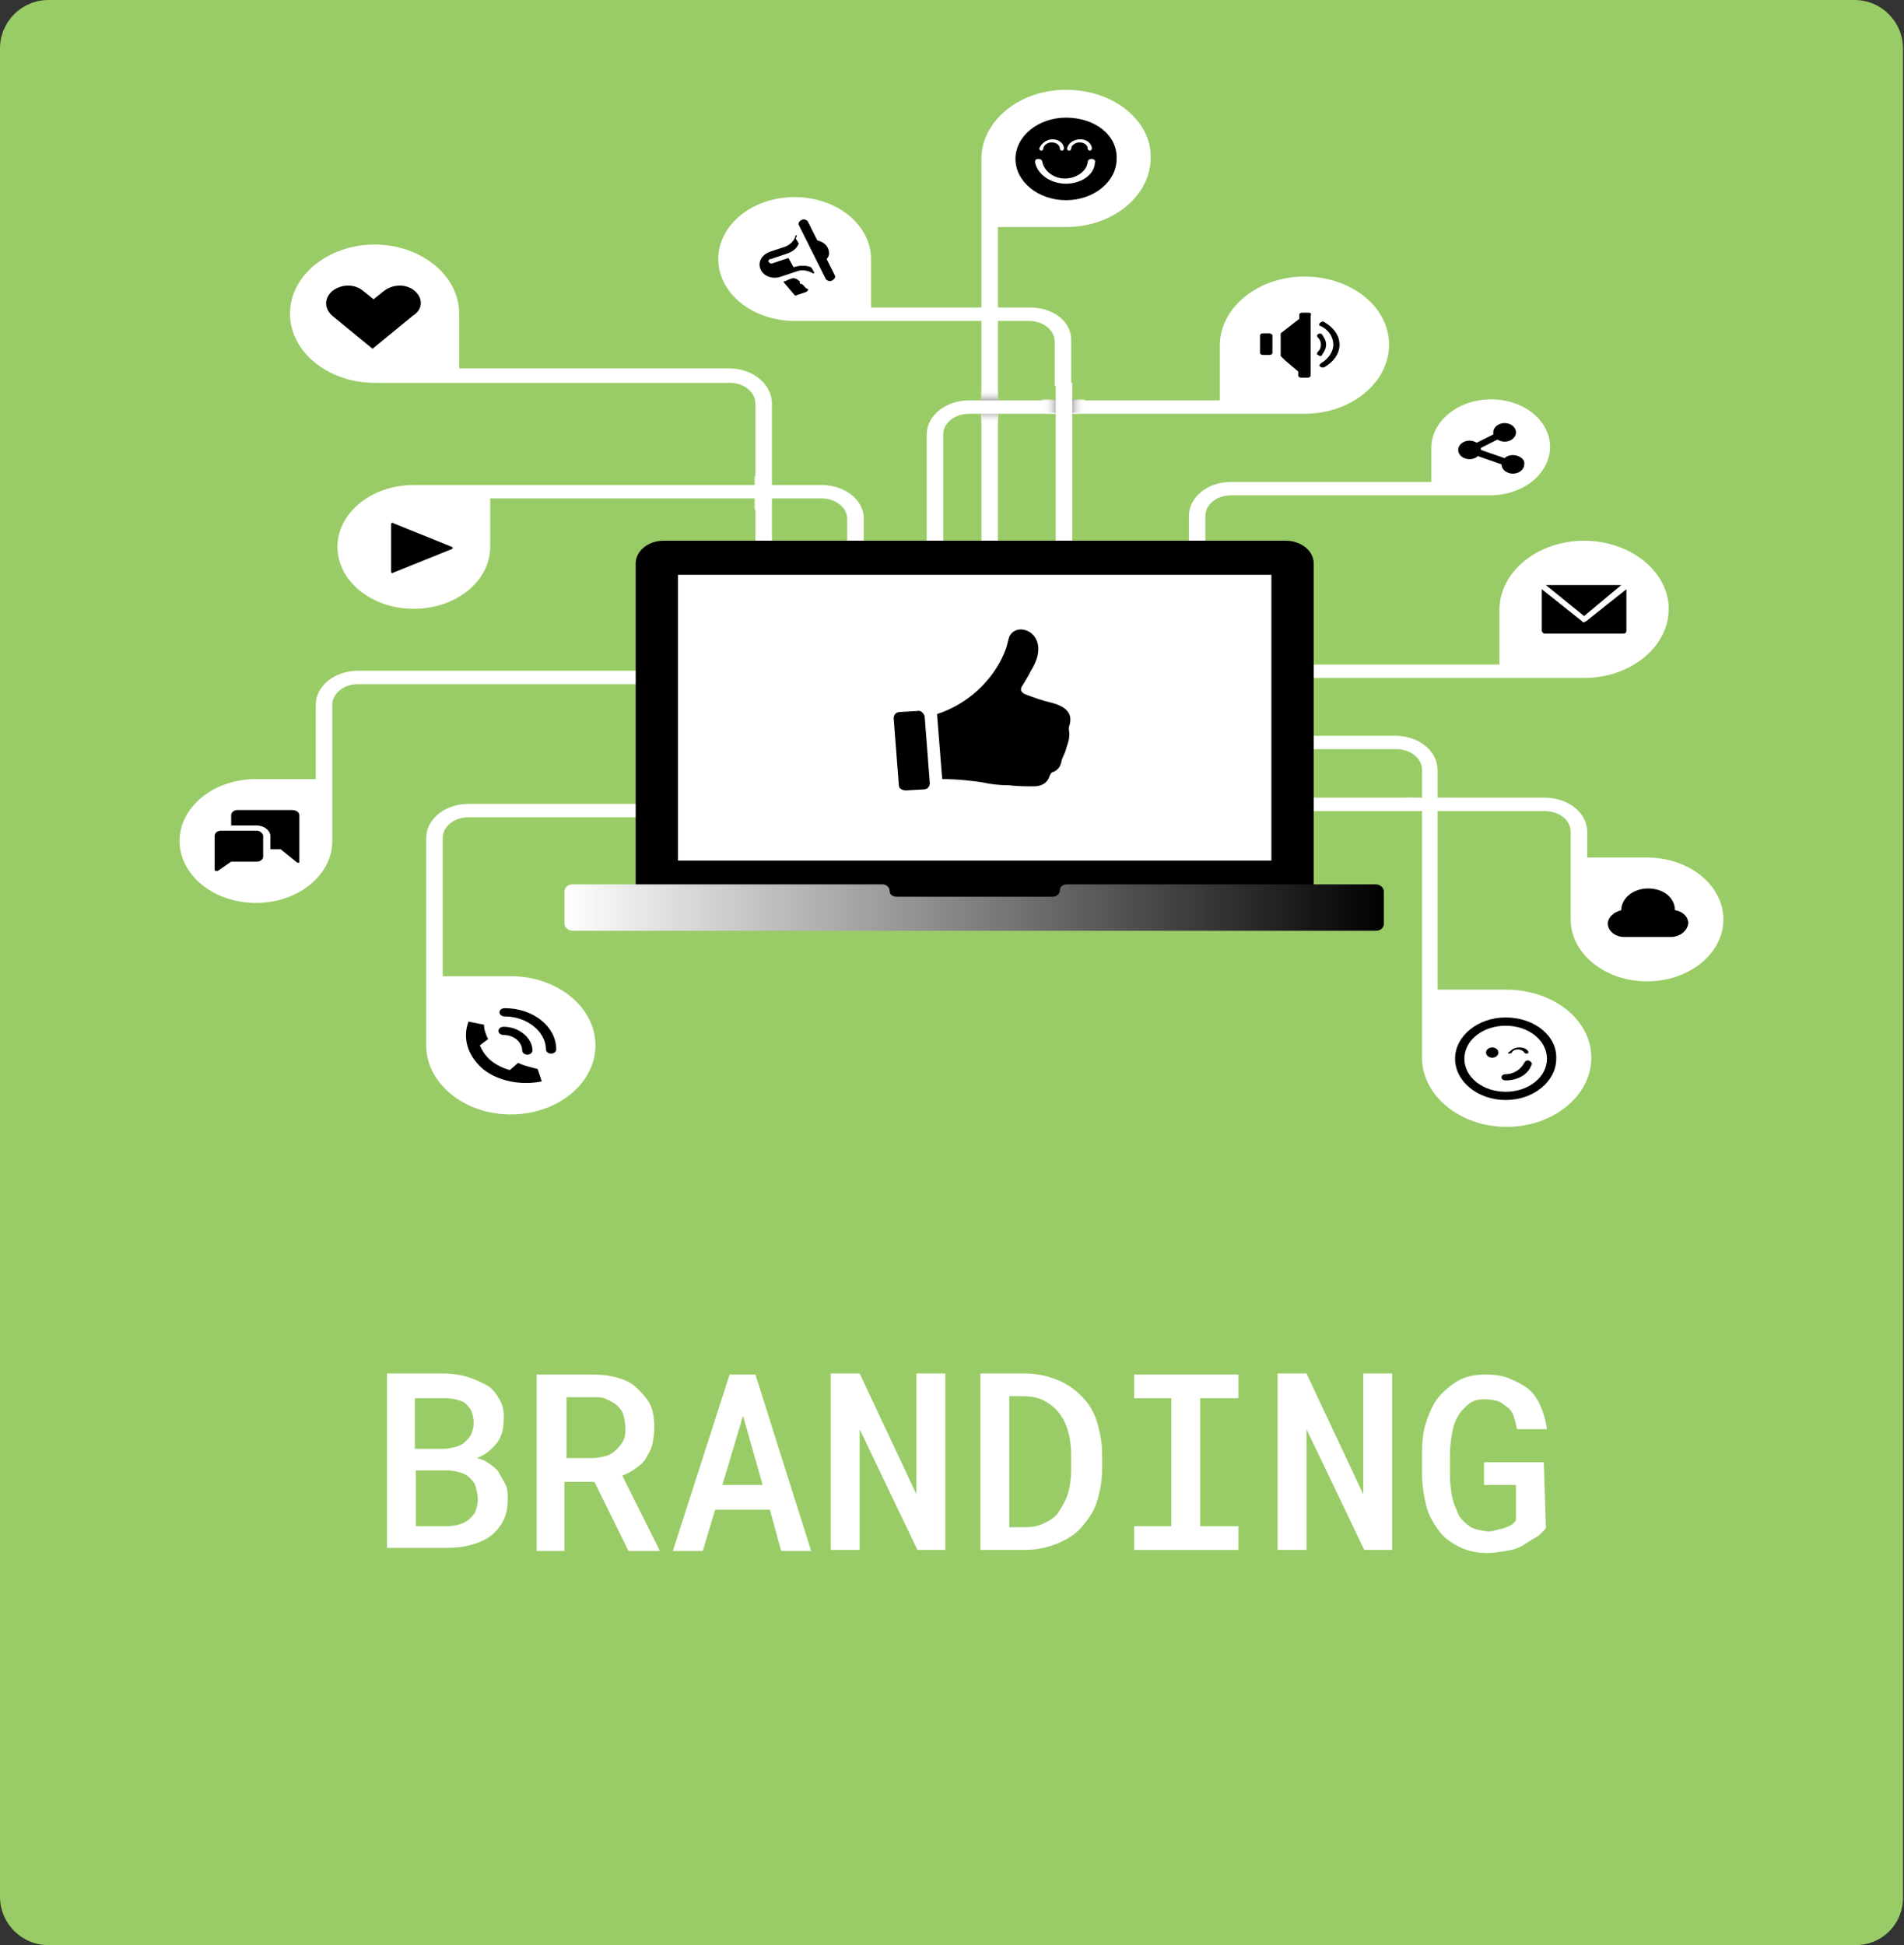<?xml version="1.0" encoding="utf-8"?>
<!-- Generator: Adobe Illustrator 18.0.0, SVG Export Plug-In . SVG Version: 6.00 Build 0)  -->
<!DOCTYPE svg PUBLIC "-//W3C//DTD SVG 1.1//EN" "http://www.w3.org/Graphics/SVG/1.1/DTD/svg11.dtd">
<svg version="1.1" id="Layer_1" xmlns="http://www.w3.org/2000/svg" xmlns:xlink="http://www.w3.org/1999/xlink" x="0px" y="0px"
	 viewBox="0 0 184.5 188.5" enable-background="new 0 0 184.5 188.5" xml:space="preserve">
<rect x="0" y="0" width="184.5" height="188.5" fill="#333333" stroke="none"/>
<path fill="#99CC66" d="M179.8,188.5H4.7c-2.6,0-4.7-2.1-4.7-4.7V4.7C0,2.1,2.1,0,4.7,0h175c2.6,0,4.7,2.1,4.7,4.7v179
	C184.5,186.4,182.4,188.5,179.8,188.5z"/>
<g>
	<path fill="#FFFFFF" d="M37.5,150.2v-17.1h5.4c0.8,0,1.6,0.1,2.3,0.3s1.3,0.5,1.9,0.8s1,0.9,1.3,1.4s0.5,1.3,0.4,2.1
		c0,0.8-0.2,1.6-0.7,2.2s-1.1,1.1-1.9,1.4c0.5,0.1,0.9,0.3,1.3,0.6s0.7,0.5,0.9,0.9s0.4,0.7,0.6,1.1s0.2,0.9,0.2,1.3
		c0,0.8-0.1,1.5-0.4,2.1s-0.7,1.1-1.2,1.5s-1.2,0.7-1.9,0.9s-1.5,0.3-2.3,0.3H37.5z M40.3,140.4H43c0.4,0,0.8-0.1,1.2-0.2
		s0.7-0.3,0.9-0.5s0.5-0.5,0.6-0.8s0.2-0.6,0.2-1c0-0.4-0.1-0.8-0.2-1.1s-0.4-0.6-0.6-0.8s-0.6-0.3-1-0.4s-0.8-0.1-1.2-0.1h-2.7
		V140.4z M40.3,142.5v5.4h3.1c0.4,0,0.9-0.1,1.2-0.2s0.7-0.3,0.9-0.5s0.5-0.5,0.6-0.8s0.2-0.7,0.2-1.1c0-0.4-0.1-0.8-0.2-1.2
		s-0.3-0.6-0.6-0.9s-0.6-0.4-0.9-0.5s-0.8-0.2-1.2-0.2H40.3z"/>
	<path fill="#FFFFFF" d="M57.6,143.6h-2.9v6.7H52v-17.1h5.4c0.9,0,1.7,0.1,2.4,0.3s1.4,0.5,1.9,1s1,1,1.3,1.6s0.4,1.4,0.4,2.3
		c0,0.6-0.1,1.1-0.2,1.6s-0.4,0.9-0.6,1.3s-0.6,0.7-1,1s-0.8,0.5-1.3,0.7l3.6,7.2v0.1h-3L57.6,143.6z M54.8,141.3h2.6
		c0.5,0,0.9-0.1,1.3-0.2s0.7-0.3,1-0.6s0.5-0.5,0.7-0.9s0.2-0.8,0.2-1.2c0-0.5-0.1-0.9-0.2-1.3s-0.4-0.7-0.6-0.9s-0.6-0.4-1-0.6
		s-0.8-0.2-1.3-0.2h-2.6V141.3z"/>
	<path fill="#FFFFFF" d="M74.6,146.3h-5.3l-1.2,4h-2.9l5.5-17.1h2.5l5.4,17.1h-2.9L74.6,146.3z M70,143.9h3.9l-1.9-6.7L70,143.9z"/>
	<path fill="#FFFFFF" d="M91.7,150.2h-2.8l-5.6-11.7l0,11.7h-2.8v-17.1h2.8l5.5,11.7l0-11.7h2.8V150.2z"/>
	<path fill="#FFFFFF" d="M95,150.2v-17.1h4.2c1.2,0,2.2,0.2,3.2,0.6s1.7,0.9,2.4,1.6s1.2,1.5,1.5,2.5s0.5,2,0.5,3.2v1.3
		c0,1.2-0.2,2.2-0.5,3.2s-0.9,1.8-1.5,2.5s-1.4,1.2-2.4,1.6s-2,0.6-3.1,0.6H95z M97.8,135.4V148h1.4c0.8,0,1.4-0.1,2-0.4
		s1.1-0.6,1.4-1.1s0.7-1.1,0.9-1.8s0.3-1.5,0.3-2.3V141c0-0.8-0.1-1.6-0.3-2.3s-0.5-1.3-0.9-1.8s-0.9-0.9-1.5-1.2s-1.3-0.4-2.1-0.4
		H97.8z"/>
	<path fill="#FFFFFF" d="M109.9,133.2H120v2.3h-3.7v12.4h3.7v2.3h-10.1v-2.3h3.6v-12.4h-3.6V133.2z"/>
	<path fill="#FFFFFF" d="M135,150.2h-2.8l-5.6-11.7l0,11.7h-2.8v-17.1h2.8l5.5,11.7l0-11.7h2.8V150.2z"/>
	<path fill="#FFFFFF" d="M149.8,148.1c-0.3,0.3-0.6,0.7-1,0.9s-0.8,0.5-1.3,0.8s-1,0.4-1.6,0.5s-1.2,0.2-1.8,0.2
		c-1,0-1.9-0.2-2.7-0.6s-1.5-0.9-2-1.6s-1-1.5-1.2-2.4s-0.4-1.9-0.4-3v-2.1c0-1.1,0.1-2.1,0.4-3s0.7-1.8,1.2-2.4s1.2-1.2,1.9-1.6
		s1.6-0.6,2.6-0.6c0.9,0,1.7,0.1,2.4,0.4s1.3,0.6,1.8,1s0.9,1,1.2,1.7s0.5,1.4,0.6,2.2H147c-0.1-0.5-0.2-0.9-0.3-1.2
		s-0.3-0.7-0.6-0.9s-0.6-0.5-0.9-0.6s-0.8-0.2-1.3-0.2c-0.6,0-1.1,0.1-1.5,0.4s-0.8,0.7-1.1,1.2s-0.5,1.1-0.6,1.7s-0.2,1.3-0.2,2
		v2.1c0,0.7,0.1,1.4,0.2,2s0.4,1.2,0.6,1.7s0.7,0.9,1.1,1.2s1,0.4,1.7,0.5c0.3,0,0.5,0,0.8-0.1s0.5-0.1,0.8-0.2s0.5-0.2,0.7-0.3
		s0.4-0.3,0.5-0.5l0-3.4h-3.1v-2.2h5.8L149.8,148.1z"/>
</g>
<g>
	<path fill="#FFFFFF" d="M99.8,29.8H84.4v-4.7c0-3.3-3.3-6-7.4-6c-4.1,0-7.4,2.7-7.4,6c0,3.3,3.3,6,7.4,6h22.7c1.4,0,2.5,0.9,2.5,2
		v4.3h1.6v-4.3C103.9,31.2,102.1,29.8,99.8,29.8z"/>
	<g>
		<g>
			<path d="M80.2,24c-0.2-0.4-0.6-0.6-1-0.7l-0.9-1.8c-0.1-0.2-0.4-0.3-0.6-0.2c-0.2,0.1-0.4,0.3-0.3,0.5L80,27
				c0.1,0.2,0.4,0.3,0.6,0.2c0.2-0.1,0.4-0.3,0.3-0.5l-0.8-1.6C80.4,24.8,80.4,24.4,80.2,24z"/>
		</g>
		<g>
			<path d="M77.1,22.8C77.1,22.8,77.1,22.8,77.1,22.8C77.1,22.9,77.1,22.9,77.1,22.8C77.1,22.9,77.1,22.9,77.1,22.8
				c-0.1,0.5-0.5,0.9-1,1.1l-1.5,0.5c-0.8,0.3-1.2,1-0.9,1.7c0.3,0.7,1.2,1,2,0.7l1.5-0.5c0.5-0.2,1.1-0.1,1.6,0.2v0c0,0,0,0,0,0
				c0,0,0.1,0,0.1,0c0,0,0-0.1,0-0.1l-0.3-0.5c-0.5-0.2-1.1-0.2-1.7,0l-0.5-0.9l-1.5,0.5c-0.2,0.1-0.3,0-0.4-0.1
				c-0.1-0.1,0-0.3,0.2-0.3l1.5-0.5c0.6-0.2,1-0.5,1.2-1l-0.3-0.5C77.3,22.8,77.2,22.8,77.1,22.8z"/>
		</g>
		<g>
			<path d="M77.9,27.7c-0.1-0.1-0.2-0.2-0.3-0.2c0,0-0.1,0-0.1,0c0-0.1,0-0.1,0-0.2c0,0,0-0.1-0.1-0.1c0,0,0,0,0,0c0,0,0,0,0,0
				c-0.2-0.2-0.5-0.3-0.7-0.2l-0.3,0.1c0,0,0,0,0,0l-0.2,0.1c-0.1,0-0.2,0.1-0.3,0.1l1.1,1.3c0,0,0.1,0.1,0.2,0l0.9-0.3
				c0.2-0.1,0.2-0.2,0.2-0.3c0,0,0,0,0,0C78.1,28,77.9,27.7,77.9,27.7z"/>
		</g>
	</g>
</g>
<g>
	<path fill="#FFFFFF" d="M126.4,26.8c-4.5,0-8.2,3-8.2,6.7v5.3h-15.4v1.3h23.6c4.5,0,8.2-3,8.2-6.7S130.9,26.8,126.4,26.8z"/>
	<g>
		<path d="M123,32.3h-0.6c-0.2,0-0.3,0.1-0.3,0.2v1.7c0,0.1,0.1,0.2,0.3,0.2h0.6c0.2,0,0.3-0.1,0.3-0.2v-1.7
			C123.3,32.4,123.1,32.3,123,32.3z M126.8,30.3h-0.6c-0.2,0-0.3,0.1-0.3,0.2v0.4l-1.8,1.4v2.2l0.4,0.4l1.3,1.1v0.4
			c0,0.1,0.1,0.2,0.3,0.2h0.6c0.2,0,0.3-0.1,0.3-0.2v-5.8C127.1,30.4,127,30.3,126.8,30.3z M128.3,31.2c-0.1-0.1-0.3,0-0.4,0.1
			c-0.1,0.1-0.1,0.3,0.1,0.3c0.8,0.4,1.2,1.1,1.2,1.8c0,0.7-0.5,1.4-1.2,1.8c-0.1,0.1-0.2,0.2-0.1,0.3c0.1,0.1,0.2,0.1,0.2,0.1
			c0.1,0,0.1,0,0.2,0c0.9-0.5,1.5-1.3,1.5-2.2C129.8,32.5,129.2,31.7,128.3,31.2z M128.5,33.4c0-0.4-0.2-0.7-0.4-1
			c-0.1-0.1-0.3-0.1-0.4,0c-0.1,0.1-0.1,0.2,0,0.3c0.2,0.2,0.3,0.4,0.3,0.7c0,0.3-0.1,0.5-0.3,0.7c-0.1,0.1-0.1,0.3,0,0.3
			c0.1,0,0.1,0.1,0.2,0.1c0.1,0,0.2,0,0.2-0.1C128.3,34.1,128.5,33.8,128.5,33.4z"/>
	</g>
</g>
<linearGradient id="SVGID_1_" gradientUnits="userSpaceOnUse" x1="136.239" y1="363.091" x2="140.349" y2="363.091" gradientTransform="matrix(1 0 0 -1 0 441.064)">
	<stop  offset="0" style="stop-color:#FFFFFF"/>
	<stop  offset="7.440000e-002" style="stop-color:#FCFCFC"/>
	<stop  offset="0.135" style="stop-color:#F2F2F2"/>
	<stop  offset="0.19" style="stop-color:#E1E1E1"/>
	<stop  offset="0.242" style="stop-color:#C9C9C9"/>
	<stop  offset="0.292" style="stop-color:#AAAAAA"/>
	<stop  offset="0.34" style="stop-color:#858585"/>
	<stop  offset="0.357" style="stop-color:#757575"/>
	<stop  offset="0.531" style="stop-color:#050001"/>
	<stop  offset="0.663" style="stop-color:#757575"/>
	<stop  offset="0.669" style="stop-color:#7A7A7A"/>
	<stop  offset="0.72" style="stop-color:#A3A3A3"/>
	<stop  offset="0.772" style="stop-color:#C4C4C4"/>
	<stop  offset="0.825" style="stop-color:#DEDEDE"/>
	<stop  offset="0.88" style="stop-color:#F0F0F0"/>
	<stop  offset="0.937" style="stop-color:#FBFBFB"/>
	<stop  offset="1" style="stop-color:#FFFFFF"/>
</linearGradient>
<rect x="136.2" y="77.3" opacity="0.7" fill="url(#SVGID_1_)" enable-background="new    " width="4.1" height="1.3"/>
<path fill="#FFFFFF" d="M159.6,83.1h-5.8v-2.5c0-1.8-1.8-3.3-4.1-3.3h-39v1.3h39c1.4,0,2.5,0.9,2.5,2l0,8.5c0,3.3,3.3,6,7.4,6
	c4.1,0,7.4-2.7,7.4-6C167,85.8,163.7,83.1,159.6,83.1z"/>
<path fill="#FFFFFF" d="M103.3,8.7c-4.5,0-8.2,3-8.2,6.7v25.3h1.6V22h6.6c4.5,0,8.2-3,8.2-6.7C111.6,11.7,107.9,8.7,103.3,8.7z"/>
<rect x="95.1" y="40.2" fill="#FFFFFF" width="1.6" height="19.5"/>
<linearGradient id="SVGID_2_" gradientUnits="userSpaceOnUse" x1="95.948" y1="399.983" x2="95.948" y2="403.308" gradientTransform="matrix(1 0 0 -1 0 441.064)">
	<stop  offset="0" style="stop-color:#FFFFFF"/>
	<stop  offset="7.440000e-002" style="stop-color:#FCFCFC"/>
	<stop  offset="0.135" style="stop-color:#F2F2F2"/>
	<stop  offset="0.19" style="stop-color:#E1E1E1"/>
	<stop  offset="0.242" style="stop-color:#C9C9C9"/>
	<stop  offset="0.292" style="stop-color:#AAAAAA"/>
	<stop  offset="0.34" style="stop-color:#858585"/>
	<stop  offset="0.357" style="stop-color:#757575"/>
	<stop  offset="0.531" style="stop-color:#050001"/>
	<stop  offset="0.663" style="stop-color:#757575"/>
	<stop  offset="0.669" style="stop-color:#7A7A7A"/>
	<stop  offset="0.72" style="stop-color:#A3A3A3"/>
	<stop  offset="0.772" style="stop-color:#C4C4C4"/>
	<stop  offset="0.825" style="stop-color:#DEDEDE"/>
	<stop  offset="0.88" style="stop-color:#F0F0F0"/>
	<stop  offset="0.937" style="stop-color:#FBFBFB"/>
	<stop  offset="1" style="stop-color:#FFFFFF"/>
</linearGradient>
<rect x="95.1" y="37.8" opacity="0.7" fill="url(#SVGID_2_)" enable-background="new    " width="1.6" height="3.3"/>
<path fill="#FFFFFF" d="M91.4,64.2h-1.6V42.1c0-1.8,1.8-3.3,4.1-3.3h9.1v1.3h-9.1c-1.4,0-2.5,0.9-2.5,2V64.2z"/>
<linearGradient id="SVGID_3_" gradientUnits="userSpaceOnUse" x1="101.018" y1="401.666" x2="105.127" y2="401.666" gradientTransform="matrix(1 0 0 -1 0 441.064)">
	<stop  offset="0" style="stop-color:#FFFFFF"/>
	<stop  offset="7.440000e-002" style="stop-color:#FCFCFC"/>
	<stop  offset="0.135" style="stop-color:#F2F2F2"/>
	<stop  offset="0.19" style="stop-color:#E1E1E1"/>
	<stop  offset="0.242" style="stop-color:#C9C9C9"/>
	<stop  offset="0.292" style="stop-color:#AAAAAA"/>
	<stop  offset="0.34" style="stop-color:#858585"/>
	<stop  offset="0.357" style="stop-color:#757575"/>
	<stop  offset="0.531" style="stop-color:#050001"/>
	<stop  offset="0.663" style="stop-color:#757575"/>
	<stop  offset="0.669" style="stop-color:#7A7A7A"/>
	<stop  offset="0.72" style="stop-color:#A3A3A3"/>
	<stop  offset="0.772" style="stop-color:#C4C4C4"/>
	<stop  offset="0.825" style="stop-color:#DEDEDE"/>
	<stop  offset="0.88" style="stop-color:#F0F0F0"/>
	<stop  offset="0.937" style="stop-color:#FBFBFB"/>
	<stop  offset="1" style="stop-color:#FFFFFF"/>
</linearGradient>
<rect x="101" y="38.7" opacity="0.7" fill="url(#SVGID_3_)" enable-background="new    " width="4.1" height="1.3"/>
<rect x="102.3" y="37.1" fill="#FFFFFF" width="1.6" height="22.5"/>
<g>
	<rect x="73.1" y="46.1" opacity="0.7" fill="#FFFFFF" enable-background="new    " width="1.6" height="3.3"/>
	<g>
		<path fill="#FFFFFF" d="M70.7,35.7H44.5v-5.3c0-3.7-3.7-6.7-8.2-6.7c-4.5,0-8.2,3-8.2,6.7c0,3.7,3.7,6.7,8.2,6.7h34.4
			c1.4,0,2.5,0.9,2.5,2v18.1h1.6V39.1C74.8,37.2,72.9,35.7,70.7,35.7z"/>
		<g>
			<g>
				<path d="M40.2,28.2c-0.8-0.7-2.1-0.7-3,0l-1,0.8l-1-0.8c-0.8-0.7-2.1-0.7-3,0c-0.8,0.7-0.8,1.7,0,2.4l3.9,3.2l3.9-3.2
					C41,30,41,28.9,40.2,28.2z"/>
			</g>
		</g>
	</g>
</g>
<g>
	<path fill="#FFFFFF" d="M153.5,52.4c-4.5,0-8.2,3-8.2,6.7v5.3h-40v1.3h48.2c4.5,0,8.2-3,8.2-6.7C161.7,55.4,158,52.4,153.5,52.4z"
		/>
	<g>
		<g>
			<polygon points="157.1,56.7 149.8,56.7 153.5,59.7 			"/>
		</g>
		<g>
			<path d="M153.7,60.2c-0.1,0-0.1,0.1-0.2,0.1c-0.1,0-0.2,0-0.2-0.1l-3.9-3.1v4c0,0.1,0.1,0.3,0.3,0.3h7.6c0.2,0,0.3-0.1,0.3-0.3
				v-4L153.7,60.2z"/>
		</g>
	</g>
</g>
<g>
	<path fill="#FFFFFF" d="M144.5,38.7c-3.2,0-5.8,2.1-5.8,4.7v3.3h-19.4c-2.3,0-4.1,1.5-4.1,3.3v17.1h1.6V50c0-1.1,1.1-2,2.5-2h25.1
		c3.2,0,5.8-2.1,5.8-4.7C150.2,40.8,147.7,38.7,144.5,38.7z"/>
	<g>
		<path d="M146.6,44.1c-0.3,0-0.6,0.1-0.8,0.3l-2.3-0.8c0,0,0,0,0,0c0-0.1,0-0.1,0-0.2l1.6-0.8c0.2,0.1,0.4,0.2,0.7,0.2
			c0.6,0,1.1-0.4,1.1-0.9c0-0.5-0.5-0.9-1.1-0.9c-0.6,0-1.1,0.4-1.1,0.9c0,0.1,0,0.1,0,0.2l-1.6,0.8c-0.2-0.1-0.4-0.2-0.7-0.2
			c-0.6,0-1.1,0.4-1.1,0.9c0,0.5,0.5,0.9,1.1,0.9c0.3,0,0.6-0.1,0.8-0.3l2.3,0.8c0,0,0,0,0,0c0,0.5,0.5,0.9,1.1,0.9
			c0.6,0,1.1-0.4,1.1-0.9C147.8,44.5,147.2,44.1,146.6,44.1z"/>
	</g>
</g>
<g>
	<path fill="#FFFFFF" d="M45.4,79.2h41.9v-1.3H45.4c-2.3,0-4.1,1.5-4.1,3.3v20.1c0,3.7,3.7,6.7,8.2,6.7c4.5,0,8.2-3,8.2-6.7
		c0-3.7-3.7-6.7-8.2-6.7h-6.6V81.2C42.9,80.1,44,79.2,45.4,79.2z"/>
	<path d="M50.2,103l-0.8,0.7c-0.7-0.2-1.3-0.5-1.8-0.9c-0.5-0.4-0.9-1-1.1-1.5l0.8-0.6c-0.2-0.4-0.4-0.9-0.4-1.4l-1.5-0.3
		c-0.6,1.6-0.1,3.3,1.4,4.6c1.5,1.2,3.7,1.6,5.7,1.2l-0.4-1.2C51.4,103.4,50.8,103.3,50.2,103z M50.6,101.8c0,0.2,0.2,0.4,0.5,0.4
		c0.3,0,0.5-0.2,0.5-0.4c0-1.2-1.3-2.3-2.8-2.3c-0.3,0-0.5,0.2-0.5,0.4c0,0.2,0.2,0.4,0.5,0.4C49.8,100.3,50.6,101,50.6,101.8z
		 M48.9,97.7c-0.3,0-0.5,0.2-0.5,0.4s0.2,0.4,0.5,0.4c2.2,0,4,1.5,4,3.2c0,0.2,0.2,0.4,0.5,0.4c0.3,0,0.5-0.2,0.5-0.4
		C53.9,99.5,51.7,97.7,48.9,97.7z"/>
</g>
<path fill="#FFFFFF" d="M145.9,95.9h-6.6V74.6c0-1.8-1.8-3.3-4.1-3.3H96.6v1.3h38.7c1.4,0,2.5,0.9,2.5,2v27.9c0,3.7,3.7,6.7,8.2,6.7
	c4.5,0,8.2-3,8.2-6.7S150.5,95.9,145.9,95.9z"/>
<g>
	<path d="M148.2,102.8c-0.2-0.1-0.4,0-0.5,0.2c-0.3,0.6-1,1.1-1.8,1.1c-0.2,0-0.4,0.1-0.4,0.3c0,0.2,0.2,0.3,0.4,0.3
		c1.2,0,2.2-0.6,2.5-1.5C148.5,103.1,148.4,102.9,148.2,102.8z M145.9,98.6c-2.7,0-4.9,1.8-4.9,4c0,2.2,2.2,4,4.9,4
		c2.7,0,4.9-1.8,4.9-4C150.9,100.4,148.7,98.6,145.9,98.6z M145.9,105.8c-2.2,0-4-1.4-4-3.2c0-1.8,1.8-3.2,4-3.2c2.2,0,4,1.4,4,3.2
		C149.9,104.4,148.1,105.8,145.9,105.8z M144.6,101.5c-0.3,0-0.6,0.2-0.6,0.5c0,0.3,0.3,0.5,0.6,0.5c0.3,0,0.6-0.2,0.6-0.5
		C145.2,101.7,144.9,101.5,144.6,101.5z M146.2,102.1c0.1,0,0.2,0,0.3-0.1c0.1-0.2,0.3-0.3,0.6-0.3c0.2,0,0.5,0.1,0.6,0.3
		c0,0,0.1,0.1,0.2,0.1c0,0,0.1,0,0.1,0c0.1,0,0.1-0.1,0.1-0.2c-0.2-0.3-0.5-0.4-0.9-0.4s-0.7,0.2-0.9,0.4
		C146.1,102,146.1,102.1,146.2,102.1z"/>
</g>
<g>
	<path fill="#FFFFFF" d="M79.6,47l-39.5,0c-4.1,0-7.4,2.7-7.4,6c0,3.3,3.3,6,7.4,6c4.1,0,7.4-2.7,7.4-6v-4.7h32.1
		c1.4,0,2.5,0.9,2.5,2v17.3h1.6V50.4C83.8,48.5,81.9,47,79.6,47z"/>
	<g>
		<path d="M37.9,50.8c0-0.1,0.1-0.2,0.2-0.1l5.7,2.3c0.1,0.1,0.1,0.1,0,0.2l-5.7,2.3c-0.1,0.1-0.2,0-0.2-0.1L37.9,50.8L37.9,50.8z"
			/>
	</g>
</g>
<g>
	<path fill="#FFFFFF" d="M34.7,65c-2.3,0-4.1,1.5-4.1,3.3v7.2h-5.8c-4.1,0-7.4,2.7-7.4,6c0,3.3,3.3,6,7.4,6c4.1,0,7.4-2.7,7.4-6
		V68.3c0-1.1,1.1-2,2.5-2h43.8V65L34.7,65L34.7,65z"/>
	<g>
		<path d="M28.3,78.5H23c-0.3,0-0.6,0.2-0.6,0.5v1h2.5c0.7,0,1.3,0.5,1.3,1v1.3h1l1.6,1.3c0.1,0,0.2,0,0.2,0c0,0,0-0.1,0-0.1V79
			C29,78.7,28.7,78.5,28.3,78.5z M24.9,80.5h-3.5c-0.3,0-0.6,0.2-0.6,0.5v3.3c0,0.1,0.1,0.1,0.2,0.1c0,0,0.1,0,0.1,0c0,0,0,0,0,0
			l0,0l1.3-0.9h2.5c0.3,0,0.6-0.2,0.6-0.5v-2C25.5,80.8,25.2,80.5,24.9,80.5z"/>
	</g>
</g>
<g>
	<path d="M124.6,52.4H64.3c-1.5,0-2.7,1-2.7,2.2v33.5h65.7V54.6C127.3,53.4,126.1,52.4,124.6,52.4z"/>
	<rect x="65.7" y="55.7" fill="#FFFFFF" width="57.5" height="27.7"/>
	<linearGradient id="SVGID_4_" gradientUnits="userSpaceOnUse" x1="54.743" y1="87.89" x2="134.189" y2="87.89">
		<stop  offset="0" style="stop-color:#FFFFFF"/>
		<stop  offset="1" style="stop-color:#000000"/>
	</linearGradient>
	<path fill="url(#SVGID_4_)" d="M103.4,85.7c-0.4,0-0.7,0.2-0.7,0.6c0,0.3-0.3,0.6-0.7,0.6H86.9c-0.4,0-0.7-0.2-0.7-0.6
		c0-0.3-0.3-0.6-0.7-0.6h-30c-0.5,0-0.8,0.3-0.8,0.7v3.1c0,0.4,0.4,0.7,0.8,0.7h77.8c0.5,0,0.8-0.3,0.8-0.7v-3.1
		c0-0.4-0.4-0.7-0.8-0.7H103.4z"/>
</g>
<g>
	<path d="M161.9,90.8h-4.5c-0.9,0-1.6-0.6-1.6-1.3c0-0.3,0.2-0.7,0.5-0.9c0.2-0.2,0.5-0.3,0.8-0.4c0,0,0,0,0,0
		c0-1.1,1.1-2.1,2.6-2.1s2.6,0.9,2.6,2.1c0,0,0,0,0,0c0.7,0.1,1.3,0.6,1.3,1.3C163.5,90.2,162.8,90.8,161.9,90.8z"/>
</g>
<path d="M103.3,11.4c-2.7,0-4.9,1.8-4.9,4c0,2.2,2.2,4,4.9,4s4.9-1.8,4.9-4C108.3,13.1,106.1,11.4,103.3,11.4z M104.7,13.5
	c0.6,0,1.1,0.4,1.1,0.9c0,0.1-0.1,0.2-0.2,0.2c-0.1,0-0.2-0.1-0.2-0.2c0-0.3-0.3-0.6-0.8-0.6c-0.4,0-0.8,0.3-0.8,0.6
	c0,0.1-0.1,0.2-0.2,0.2s-0.2-0.1-0.2-0.2C103.5,13.9,104,13.5,104.7,13.5z M102,13.5c0.6,0,1.1,0.4,1.1,0.9c0,0.1-0.1,0.2-0.2,0.2
	c-0.1,0-0.2-0.1-0.2-0.2c0-0.3-0.3-0.6-0.8-0.6c-0.4,0-0.8,0.3-0.8,0.6c0,0.1-0.1,0.2-0.2,0.2s-0.2-0.1-0.2-0.2
	C100.9,13.9,101.4,13.5,102,13.5z M103.3,17.8c-1.5,0-2.8-0.9-3-2.1c0-0.2,0.1-0.3,0.3-0.3c0.2,0,0.4,0.1,0.4,0.3
	c0.2,0.9,1.1,1.6,2.2,1.6s2.1-0.7,2.2-1.6c0-0.2,0.2-0.3,0.4-0.3c0.2,0,0.4,0.2,0.3,0.3C106.1,16.9,104.8,17.8,103.3,17.8z"/>
<path d="M101.9,68.1c-0.9-0.2-1.7-0.5-2.5-0.8c-0.5-0.2-0.6-0.5-0.3-0.9c0.3-0.5,0.5-0.8,0.8-1.4c2.2-3.5-1.3-5-2.1-3.3
	c-0.1,0.3-0.2,0.8-0.3,1.1c-0.9,2.6-3.3,5.3-6.7,6.4l0.5,6.3c1.6,0,3.1,0.2,3.8,0.3c0.9,0.2,1.8,0.3,2.7,0.3
	c0.8,0.1,1.6,0.1,2.4,0.1c0.7,0,1.3-0.3,1.5-1c0.1-0.2,0.2-0.4,0.4-0.4c0.6-0.3,0.7-0.7,0.8-1.2c0.1-0.3,0.3-0.6,0.4-1
	c0.1-0.4,0.3-0.8,0.3-1.2c0.1-0.3-0.1-0.7,0-1C104,69.2,103.4,68.5,101.9,68.1z M88.9,68.9l-1.7,0.1c-0.4,0-0.6,0.3-0.6,0.6l0.5,6.5
	c0,0.3,0.3,0.5,0.7,0.5l1.7-0.1c0.4,0,0.6-0.3,0.6-0.6l-0.5-6.5C89.5,69.1,89.2,68.8,88.9,68.9z"/>
</svg>
